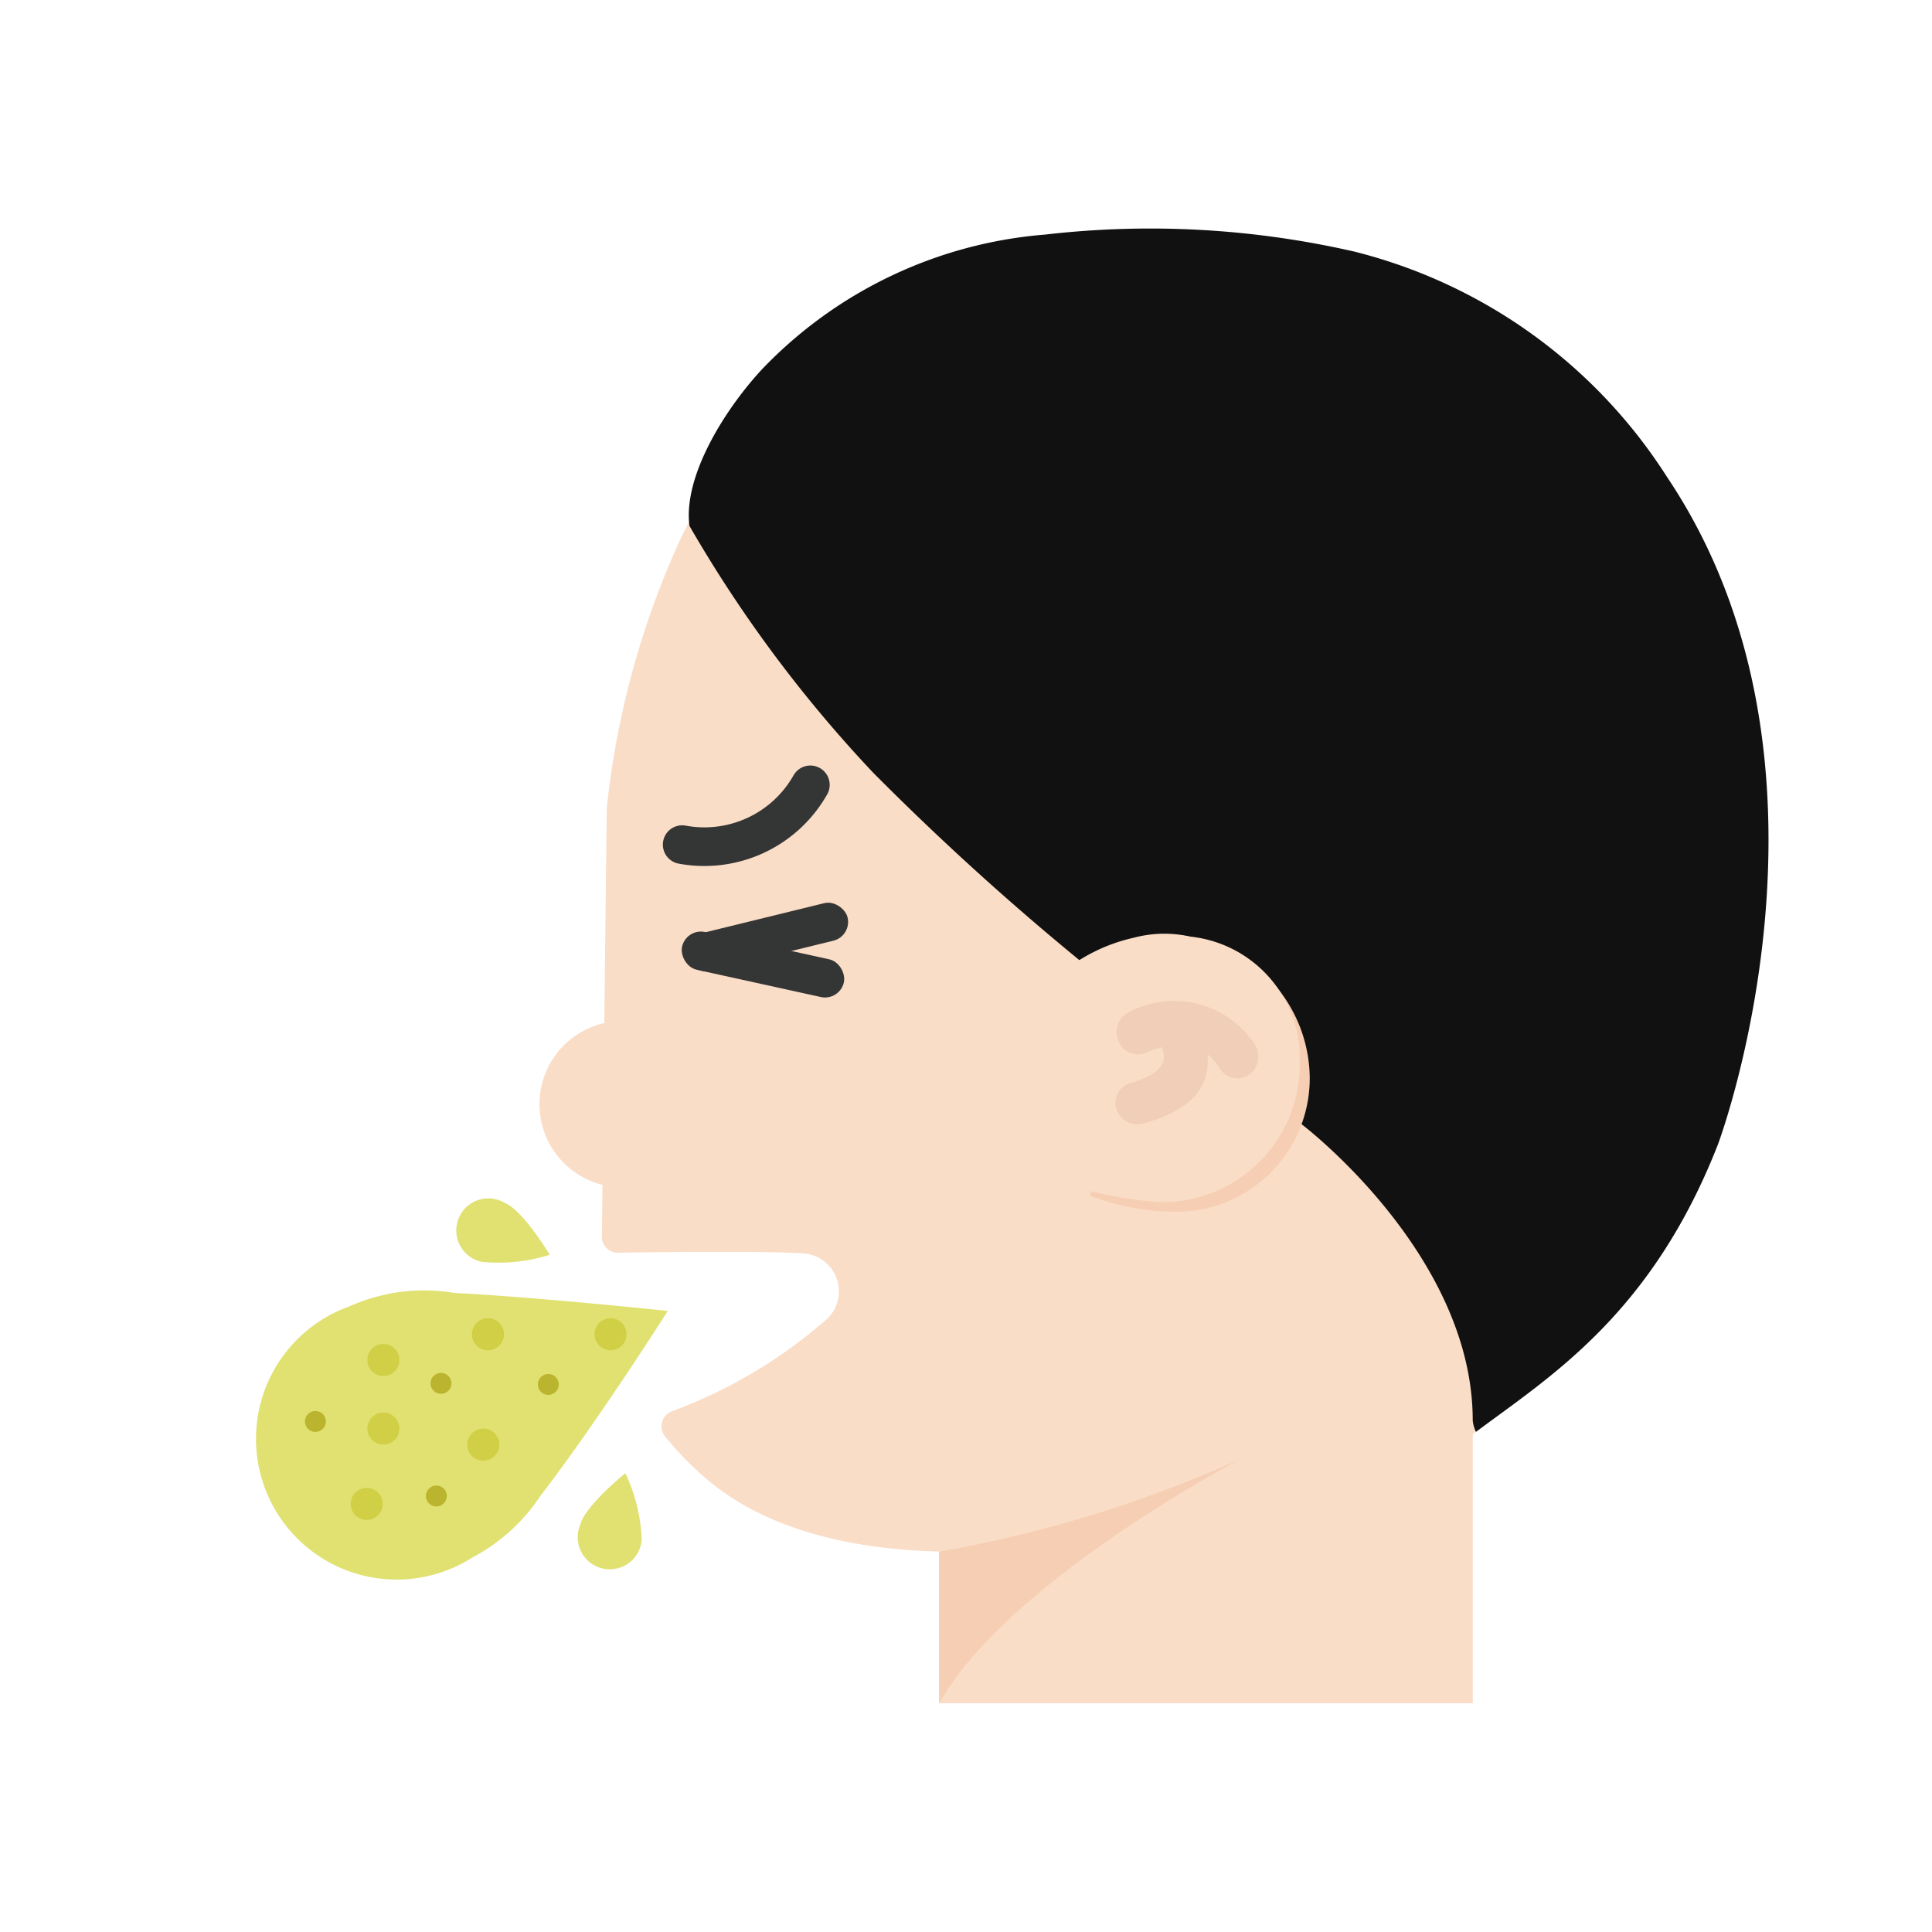 <svg xmlns="http://www.w3.org/2000/svg" width="50" height="50" viewBox="0 0 50 50">
    <defs>
        <style>
            .cls-1{fill:#fff}.cls-2{fill:#faddc7}.cls-3,.cls-4{fill:none;stroke-linecap:round}.cls-3{stroke:#f4c1b4;stroke-linejoin:bevel}.cls-4{stroke:#343535;stroke-miterlimit:10}.cls-5{fill:#111}.cls-6{fill:#f6ceb3}.cls-7{fill:#f0ceb7}.cls-8{fill:#343535}.cls-9{fill:#e0e171}.cls-10{fill:#d1cf46}.cls-11{fill:#bbb42f}
        </style>
    </defs>
    <g id="그룹_2520" data-name="그룹 2520" transform="translate(-1062.68 -195.455)">
        <g id="그룹_2516" data-name="그룹 2516">
            <path id="사각형_2737" d="M0 0h50v50H0z" class="cls-1" data-name="사각형 2737" transform="translate(1062.68 195.455)"/>
        </g>
        <g id="그룹_2519" data-name="그룹 2519">
            <g id="그룹_2518" data-name="그룹 2518">
                <path id="패스_2469" d="M1105.123 224.952c-.76 3.82-2.32 6.12-4.25 7.56-3.31 2.46-7.74 2.35-11.17 2.92-1.29.22-6.03.65-8.77-1.73a8.214 8.214 0 0 1-1.042-1.073.416.416 0 0 1 .184-.652 12.837 12.837 0 0 0 3.948-2.335.984.984 0 0 0-.57-1.75c-.732-.055-3.188-.042-4.781-.017a.409.409 0 0 1-.415-.417l.125-11.059v-.025a22.285 22.285 0 0 1 1.91-6.972 11.108 11.108 0 0 1 1.41-2.24 2.25 2.25 0 0 1 .21-.24 2.114 2.114 0 0 1 .25-.27c.11-.12.22-.23.33-.34.15-.14.31-.27.48-.41 4.01-3.12 10.91-2.4 10.91-2.4h.07a10.525 10.525 0 0 1 3.79.82c.04.01.08.03.12.04a13.041 13.041 0 0 1 6.04 5.22c3.421 5.4 1.221 15.37 1.221 15.37z" class="cls-2" data-name="패스 2469"/>
                <path id="사각형_2738" d="M0 0h13.81v9.215H0z" class="cls-2" data-name="사각형 2738" transform="translate(1086.985 230.321)"/>
                <circle id="타원_632" cx="2.152" cy="2.152" r="2.152" class="cls-2" data-name="타원 632" transform="translate(1076.641 221.879)"/>
                <path id="패스_2471" d="M1080.335 217.314a3.151 3.151 0 0 0 3.317-1.547" class="cls-4" data-name="패스 2471"/>
                <path id="패스_2472" d="M1097.73 201.966a13.483 13.483 0 0 1 8.089 5.828c5.01 7.458 1.322 17.277 1.322 17.277-1.723 4.4-4.334 6-6.263 7.441a.859.859 0 0 1-.084-.3c0-4.306-4.425-7.659-4.425-7.659a70.651 70.651 0 0 1-11.085-9.094 34.2 34.2 0 0 1-4.761-6.394c-.17-1.31.951-3.06 1.888-4.064a11.393 11.393 0 0 1 7.326-3.476 23.681 23.681 0 0 1 7.993.441z" class="cls-5" data-name="패스 2472"/>
                <path id="패스_2473" d="M1090.891 226.4a6.3 6.3 0 0 0 2.305.415 3.455 3.455 0 0 0 3.38-3.458 3.744 3.744 0 0 0-4.2-3.687z" class="cls-6" data-name="패스 2473"/>
                <path id="패스_2474" d="M1089.275 225.719a10.116 10.116 0 0 0 3.478.85 3.569 3.569 0 0 0 3.565-3.653 3.164 3.164 0 0 0-2.83-3.221 3.074 3.074 0 0 0-1.465.028 4.472 4.472 0 0 0-2.384 1.409z" class="cls-2" data-name="패스 2474"/>
                <path id="패스_2475" d="M1094.786 223.356a.546.546 0 0 1-.548-.264c-.6-.992-1.83-.426-1.882-.4a.543.543 0 0 1-.727-.286.577.577 0 0 1 .264-.755 2.5 2.5 0 0 1 3.265.84.581.581 0 0 1-.164.786.525.525 0 0 1-.208.079z" class="cls-7" data-name="패스 2475"/>
                <path id="패스_2476" d="M1091.547 223.94a.546.546 0 0 1 .4-.458c1.117-.321.827-.82.817-.877a.543.543 0 0 1 .468-.625.575.575 0 0 1 .658.454c.143.806.044 1.621-1.6 2.094a.582.582 0 0 1-.716-.366.532.532 0 0 1-.027-.222z" class="cls-7" data-name="패스 2476"/>
                <path id="패스_2477" d="M1086.985 235.613a32.761 32.761 0 0 0 7.8-2.4s-6.036 3.164-7.8 6.328z" class="cls-6" data-name="패스 2477"/>
                <rect id="사각형_2739" width="4.288" height="1" class="cls-8" data-name="사각형 2739" rx=".5" transform="rotate(-13.77 1450.041 -4363.64)"/>
                <rect id="사각형_2740" width="4.288" height="1" class="cls-8" data-name="사각형 2740" rx=".5" transform="rotate(12.4 -469.9 5082.539)"/>
                <g id="그룹_2517" data-name="그룹 2517">
                    <path id="패스_2478" d="M1074.9 235.766a3.641 3.641 0 1 1-3.182-6.5 4.716 4.716 0 0 1 2.707-.351c2.172.111 5.537.467 5.537.467s-1.815 2.862-3.3 4.792a4.787 4.787 0 0 1-1.762 1.592z" class="cls-9" data-name="패스 2478"/>
                    <circle id="타원_633" cx=".415" cy=".415" r=".415" class="cls-10" data-name="타원 633" transform="translate(1072.187 232.012)"/>
                    <circle id="타원_634" cx=".415" cy=".415" r=".415" class="cls-10" data-name="타원 634" transform="translate(1071.756 233.961)"/>
                    <circle id="타원_635" cx=".415" cy=".415" r=".415" class="cls-10" data-name="타원 635" transform="translate(1074.893 229.57)"/>
                    <circle id="타원_636" cx=".415" cy=".415" r=".415" class="cls-10" data-name="타원 636" transform="translate(1078.065 229.57)"/>
                    <circle id="타원_637" cx=".415" cy=".415" r=".415" class="cls-10" data-name="타원 637" transform="translate(1074.772 232.427)"/>
                    <circle id="타원_638" cx=".415" cy=".415" r=".415" class="cls-10" data-name="타원 638" transform="translate(1072.187 230.237)"/>
                    <circle id="타원_639" cx=".271" cy=".271" r=".271" class="cls-11" data-name="타원 639" transform="translate(1073.702 233.9)"/>
                    <circle id="타원_640" cx=".271" cy=".271" r=".271" class="cls-11" data-name="타원 640" transform="translate(1076.599 231.013)"/>
                    <circle id="타원_641" cx=".271" cy=".271" r=".271" class="cls-11" data-name="타원 641" transform="translate(1073.821 230.985)"/>
                    <circle id="타원_642" cx=".271" cy=".271" r=".271" class="cls-11" data-name="타원 642" transform="translate(1070.572 231.971)"/>
                </g>
                <path id="패스_2481" d="M1075.142 228.11a.83.83 0 1 1 .6-1.525c.473.187 1.165 1.344 1.165 1.344a4.391 4.391 0 0 1-1.765.181z" class="cls-9" data-name="패스 2481"/>
                <path id="패스_2482" d="M1079.288 235.309a.83.83 0 1 1-1.594-.388c.12-.494 1.17-1.339 1.17-1.339a4.383 4.383 0 0 1 .424 1.727z" class="cls-9" data-name="패스 2482"/>
            </g>
        </g>
    </g>
</svg>
